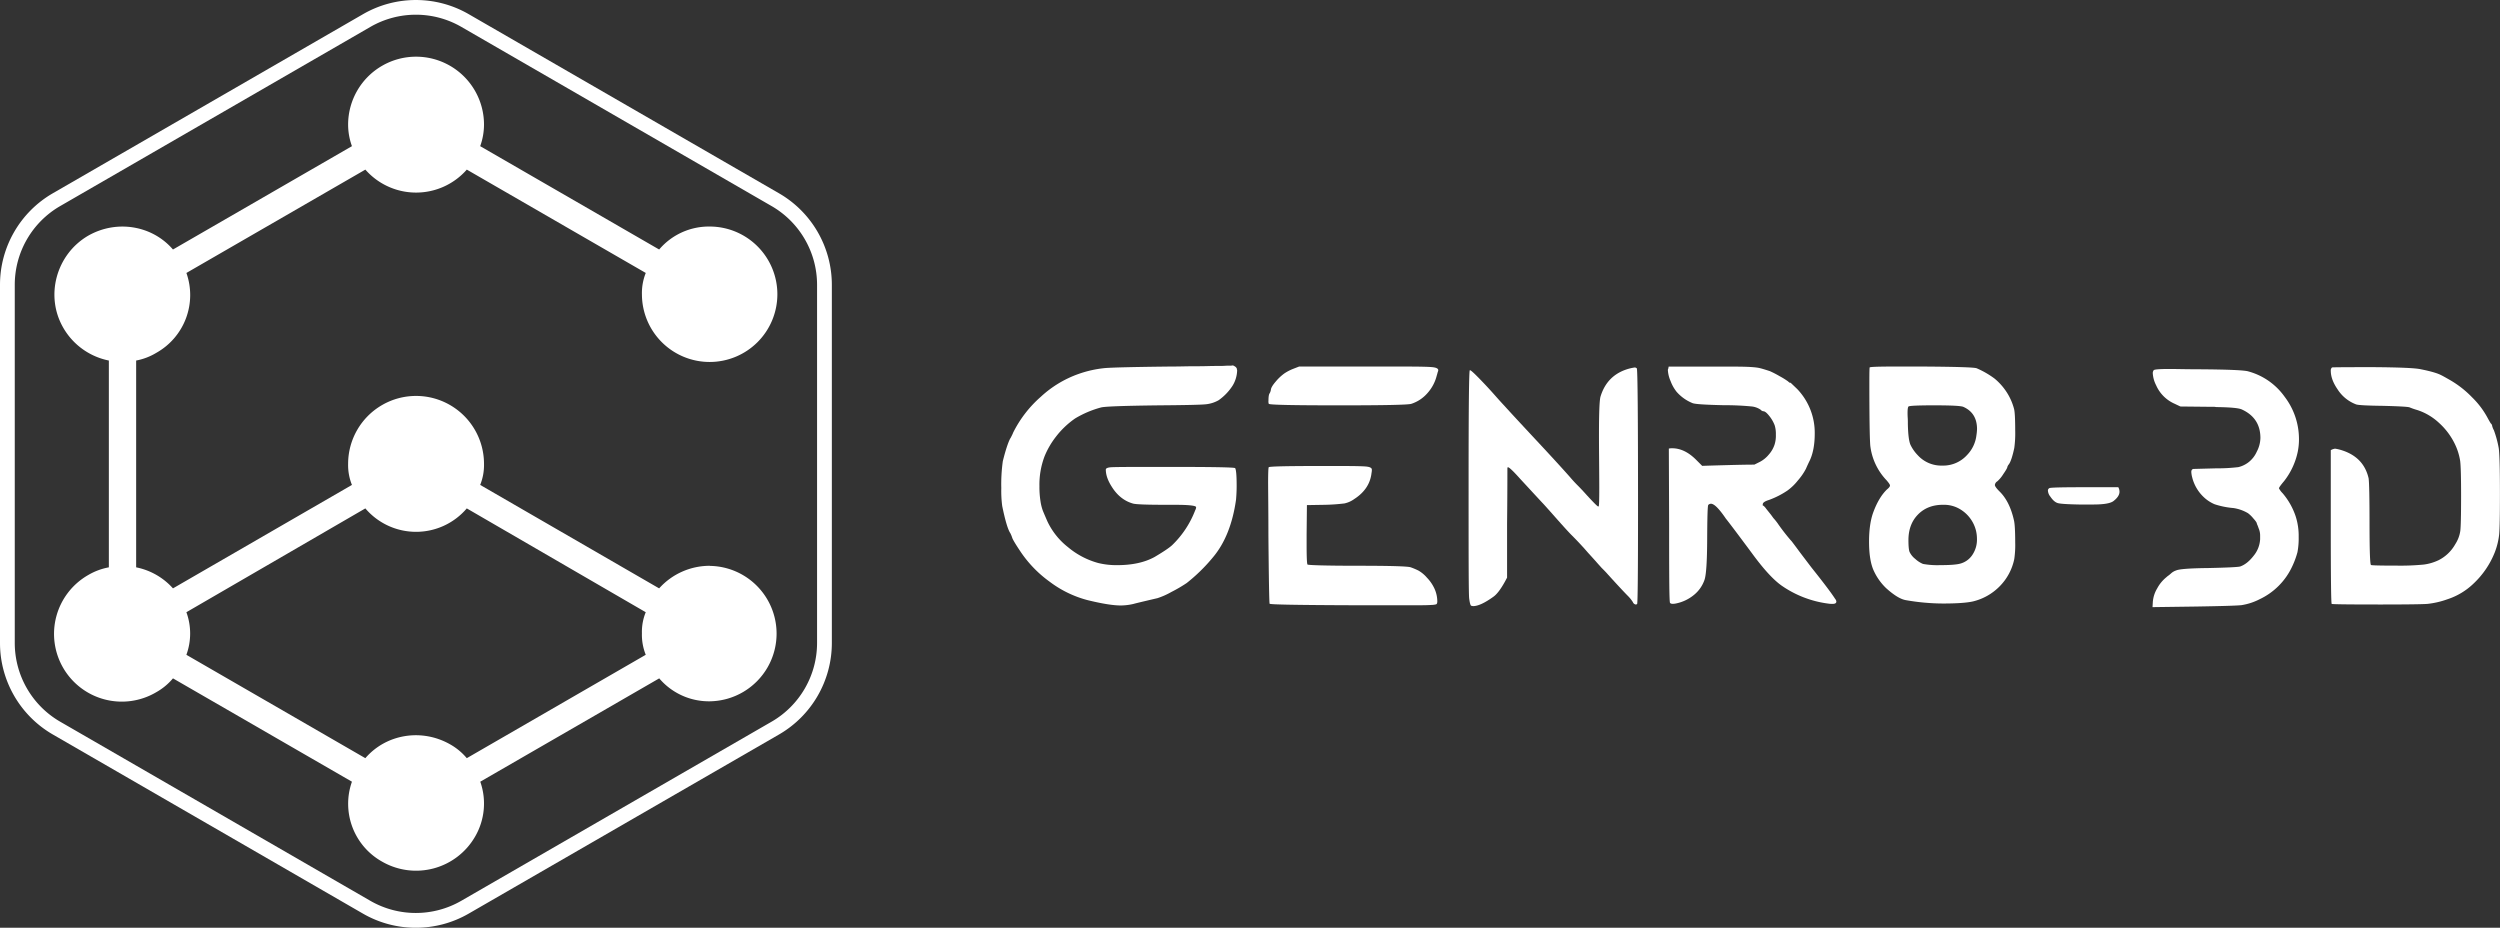 <svg id="Layer_1" data-name="Layer 1" xmlns="http://www.w3.org/2000/svg" viewBox="0 0 1425.8 529.11"><rect x="0" y="0" width="1425.8" height="529.11" fill="#333333" stroke="none"/><defs><style>.cls-1{fill:#fff;}</style></defs><path class="cls-1" d="M992.43,1138.13A38.78,38.78,0,0,0,963.5,1151l-102.06-59a30.32,30.32,0,0,0,2.18-12,38.75,38.75,0,1,0-77.5,0,30.15,30.15,0,0,0,2.18,12l-102.07,59a38.21,38.21,0,0,0-21-12V1021.06a34.54,34.54,0,0,0,11.46-4.37,37.78,37.78,0,0,0,17.2-45.58l102.06-58.94a38.49,38.49,0,0,0,57.86,0l102.06,58.94a30.87,30.87,0,0,0-2.18,12.29,38.62,38.62,0,1,0,38.75-38.76,37.24,37.24,0,0,0-28.93,13.1L861.44,898.8a36.43,36.43,0,0,0,2.18-12.28,38.75,38.75,0,0,0-77.5,0,36.18,36.18,0,0,0,2.18,12.28L686.23,957.74c-11.73-13.64-31.93-17.19-48.3-7.91-18.29,10.64-24.84,34.39-14.19,52.67a38.79,38.79,0,0,0,25.92,18.56V1139a36,36,0,0,0-11.73,4.37,38.64,38.64,0,1,0,38.75,66.86,34.3,34.3,0,0,0,9.55-7.91l102.07,58.94a37.79,37.79,0,0,0,17.19,45.58,38.86,38.86,0,0,0,53-14.19,37.51,37.51,0,0,0,3-31.39l102.06-58.94a37.24,37.24,0,0,0,28.93,13.09,38.62,38.62,0,0,0,0-77.23ZM853.8,1247.84a34.44,34.44,0,0,0-9.55-7.91c-16.38-9.28-36.57-5.73-48.31,7.91l-102.06-58.95a35.45,35.45,0,0,0,0-24.29l102.06-59.21a38,38,0,0,0,57.86,0l102.06,59.21a29.55,29.55,0,0,0-2.18,12,30.79,30.79,0,0,0,2.18,12.28Z" transform="translate(-587.58 -815.44)"/><path class="cls-1" d="M824.77,1344.56a60.06,60.06,0,0,1-30.07-8L617.65,1234.3a60.3,60.3,0,0,1-30.07-52.08V977.78a60.3,60.3,0,0,1,30.07-52.08L794.7,823.48a60.3,60.3,0,0,1,60.14,0L1031.89,925.7A60.3,60.3,0,0,1,1062,977.78v204.44a60.3,60.3,0,0,1-30.07,52.08L854.84,1336.52A60.12,60.12,0,0,1,824.77,1344.56Zm0-520.73a51.83,51.83,0,0,0-25.88,6.91L621.84,933A51.87,51.87,0,0,0,596,977.78v204.44A51.9,51.9,0,0,0,621.84,1227l177,102.22a51.92,51.92,0,0,0,51.75,0L1027.69,1227a51.91,51.91,0,0,0,25.88-44.82V977.78A51.88,51.88,0,0,0,1027.69,933L850.64,830.74A51.82,51.82,0,0,0,824.77,823.83Z" transform="translate(-587.58 -815.44)"/><path class="cls-1" d="M1254.29,1024.49q4,0,8.13-.09t7.52-.08q3.38,0,6.48-.09c2.08-.06,3.92-.08,5.54-.08s3,0,4.23-.09,2.1-.09,2.68-.09h1a1.89,1.89,0,0,1,1.81.35,2.59,2.59,0,0,1,1.3,1.38v.35a1.38,1.38,0,0,1,.17.52,17.52,17.52,0,0,1-2.59,8.81,30.1,30.1,0,0,1-7.95,8.3,18.48,18.48,0,0,1-7.44,2.34q-4.14.43-27,.6-29.74.36-32.68,1.21a57.76,57.76,0,0,0-14.7,6.23,48.83,48.83,0,0,0-11.07,10.55,47,47,0,0,0-6.4,11.06,45.48,45.48,0,0,0-2.93,17.12,51.4,51.4,0,0,0,.6,8.47,26.89,26.89,0,0,0,1.38,5.54q.78,1.9,2.51,5.88a40.68,40.68,0,0,0,11.76,14.78,45.48,45.48,0,0,0,17.29,9.08,43.5,43.5,0,0,0,10.89,1.21q12.79,0,21.27-4.67,7.6-4.5,10-6.74a54.62,54.62,0,0,0,13.14-19.89,4,4,0,0,0,.52-1.73q0-1.38-12.28-1.38h-4.66q-16.44,0-19-.69-7.43-2.09-12.1-9.51-3.46-5.36-3.46-9.86c0-.8,1.13-1.27,3.37-1.38s9-.17,20.15-.17H1255q36.48,0,37,.69c.58.8.87,4.21.87,10.2q0,3.63-.35,7.78-2.94,20.74-13.14,32.85a98.16,98.16,0,0,1-15,14.7,82.27,82.27,0,0,1-8.73,5.1,42.6,42.6,0,0,1-8,3.55c-1,.23-3.37.78-7,1.64s-5.85,1.41-6.66,1.64a32.5,32.5,0,0,1-7.26.87q-6.57,0-19.19-3.12a61.75,61.75,0,0,1-21.36-10.46,67.55,67.55,0,0,1-16.86-17.55q-4.14-6.22-4.49-7.61a19.71,19.71,0,0,0-1-2.42q-2.07-2.94-4.67-15.56a66.25,66.25,0,0,1-.52-10.2,94.58,94.58,0,0,1,.87-15.39q2.25-9,4.15-12.8a4.47,4.47,0,0,0,.52-.86l.69-1.38a10.7,10.7,0,0,0,.52-1.21,66.68,66.68,0,0,1,15.73-20.41,62.1,62.1,0,0,1,21.79-13.14,63.41,63.41,0,0,1,14.87-3.28Q1224.2,1024.84,1254.29,1024.49Z" transform="translate(-587.58 -815.44)"/><path class="cls-1" d="M1311.18,1081.9q.67-.69,29.22-.69h11.41q12.27,0,15.22.34c2,.24,2.94.81,2.94,1.73a7.85,7.85,0,0,1-.18,1.9q-1,9.16-9.85,14.87a14.93,14.93,0,0,1-5.62,2.51,109.86,109.86,0,0,1-11,.78l-10.38.17-.17,16.6V1126c0,7.26.17,11.07.52,11.41s9.91.69,28.36.69,28.7.29,30.43.87a36.11,36.11,0,0,1,4.5,1.9,18.51,18.51,0,0,1,4.84,4.06,22.17,22.17,0,0,1,3.8,5.28,17.72,17.72,0,0,1,2.08,8,3.54,3.54,0,0,1-.18,1.39,1.1,1.1,0,0,1-.51.51,12.45,12.45,0,0,1-2.77.35c-1.62.11-3.89.17-6.83.17h-37.61q-47.2-.16-47.72-.86-.36-.69-.7-39.08,0-8.3-.08-18.24t-.09-11.85C1310.83,1085,1310.94,1082.13,1311.18,1081.9Zm14.18-56.2,3.11-1.21h60q12.62,0,16,.35c2.25.23,3.37.8,3.37,1.73a2,2,0,0,1-.17.77,9.38,9.38,0,0,0-.34,1.13c-.12.46-.24.86-.35,1.21a23.44,23.44,0,0,1-5.27,9.94,20.64,20.64,0,0,1-9.25,6.14q-2.78.87-41.68.86-38.73,0-39.59-.86a4,4,0,0,1-.18-1.73c0-2.3.23-3.74.7-4.32a5.73,5.73,0,0,0,.69-2.08c.11-1,1-2.56,2.76-4.58a26.92,26.92,0,0,1,4.84-4.58A25.76,25.76,0,0,1,1325.36,1025.7Z" transform="translate(-587.58 -815.44)"/><path class="cls-1" d="M1516.6,1025.7a28.84,28.84,0,0,1,3.37-.69,2.08,2.08,0,0,1,1.12.52q.69,1,.69,79.54,0,54.3-.51,54.81a1.06,1.06,0,0,1-1.3.17,2.11,2.11,0,0,1-1.13-1.21,20.21,20.21,0,0,0-2.59-3.28q-3.29-3.29-11.76-12.62c-.58-.69-1.73-1.91-3.46-3.63-.34-.35-.89-1-1.64-1.82s-1.76-2-3-3.37-2.37-2.6-3.29-3.63q-4.32-5-9.34-10-2.25-2.25-8.9-9.77t-7.52-8.39q-2.43-2.6-12.8-13.83-5.88-6.57-6.92-6.57c-.23,0-.34.23-.34.69q0,14.7-.18,31.64v30.61l-1.2,2.25q-3.64,6.57-6.58,8.64-7.42,5.36-11.58,5.36a2.75,2.75,0,0,1-.52-.08,2.33,2.33,0,0,0-.52-.09c-.46-.12-.86-1.5-1.21-4.15s-.34-25.07-.34-66.92q0-63.11.69-63.28h.17q.87,0,9,8.64,2.6,2.77,5.45,6t5.1,5.62q4.5,5,17.9,19.36t19.79,21.62c1.27,1.5,2.66,3,4.15,4.49s3.23,3.35,5.19,5.54q5.88,6.39,6.4,6.39h.34c.24-.11.35-3.68.35-10.72q0-4-.09-14.69t-.08-16.08q0-18,.86-21.1Q1504.15,1029.16,1516.6,1025.7Z" transform="translate(-587.58 -815.44)"/><path class="cls-1" d="M1539.07,1025.53l.18-1h37.52c7.37,0,12.22.29,14.52.87,1.39.34,3.29.92,5.71,1.72a54.5,54.5,0,0,1,5.53,2.86,41.82,41.82,0,0,1,4.84,3c.7.7,1.16.93,1.39.7l3.8,3.63a36.07,36.07,0,0,1,10,25.42q0,9.16-2.77,15.21-1.2,2.43-2.24,4.84a34,34,0,0,1-4.59,6.66,29.77,29.77,0,0,1-6,5.79,48,48,0,0,1-10.55,5.36c-2.19.69-3.34,1.45-3.46,2.25s-.11,1,.35,1a8.78,8.78,0,0,1,1.55,1.73q1.39,1.73,2.77,3.46l1.38,1.9a28.78,28.78,0,0,1,2.25,2.76,116.71,116.71,0,0,0,7.61,9.86,9.65,9.65,0,0,1,.86,1l1.3,1.73,1.3,1.73q1.38,1.9,4.67,6.22c2.19,2.88,3.46,4.56,3.8,5q10.2,12.78,13.32,17.63c.8,1,1,1.85.51,2.42s-1.49.64-3.45.52a60.08,60.08,0,0,1-27.5-10.37q-7.08-5-16.94-18.5-12.45-16.77-14.87-19.72-5.72-8.46-8.48-8.47a2.15,2.15,0,0,0-1.55.69q-.53.69-.61,19.45t-1.47,23.09a19,19,0,0,1-6.14,8.82,23.31,23.31,0,0,1-10.28,4.84c-1.73.34-2.83.23-3.29-.35s-.52-15.39-.52-44.44l-.17-43.57a8.49,8.49,0,0,1,1.9-.17q7.1,0,13.66,6.57l3.46,3.46q5-.18,14.87-.44t14.87-.26l3.11-1.55a16.57,16.57,0,0,0,5.19-4.24,16.11,16.11,0,0,0,3.29-5.79,17,17,0,0,0,.69-5.53,16.34,16.34,0,0,0-.69-5.36,19.63,19.63,0,0,0-3.12-5.36c-1.38-1.73-2.48-2.6-3.28-2.6a2.38,2.38,0,0,1-1.56-.86,11,11,0,0,0-5.27-1.9,156.46,156.46,0,0,0-15.65-.7q-16.08-.34-18-1.21a24.07,24.07,0,0,1-9-6.39,22,22,0,0,1-3.46-6.14,18,18,0,0,1-1.56-6.31,2.24,2.24,0,0,1,.09-.52A2.87,2.87,0,0,0,1539.07,1025.53Z" transform="translate(-587.58 -815.44)"/><path class="cls-1" d="M1653.89,1025q.34-.52,14.87-.52h14.7q29.57.18,31.47,1a50.78,50.78,0,0,1,10.2,5.88,34,34,0,0,1,6.57,7.26,33.05,33.05,0,0,1,4.49,9.86q.69,2.25.7,12.45a62.49,62.49,0,0,1-.52,10q-1.56,7.27-3.12,9.34a4.35,4.35,0,0,0-.86,1.56q0,.69-2.33,4.06a18,18,0,0,1-3.38,4.07,2.78,2.78,0,0,0-1.38,2.07c0,.69.87,1.9,2.59,3.63q5.88,5.71,8.3,16.6.69,2.94.7,12.45a55.89,55.89,0,0,1-.52,9.51,30.93,30.93,0,0,1-8.22,15.48,31.67,31.67,0,0,1-15.3,8.73q-5.19,1.2-17.12,1.21a125.32,125.32,0,0,1-21.09-1.9q-4.5-.7-11.24-6.75a32,32,0,0,1-6.92-9.51q-2.94-5.86-2.94-17.12,0-10.2,2.42-16.77,3.12-8.46,7.78-13c1.15-.92,1.73-1.67,1.73-2.24s-.63-1.44-1.9-2.94a34.35,34.35,0,0,1-9.34-19.89q-.51-6.73-.52-35.45Q1653.71,1025.35,1653.89,1025Zm53.43,22.48q-2.08-.87-16.43-.87t-14.87.7c-.35.34-.52,1.61-.52,3.8,0,.35,0,1.21.09,2.59s.08,2.54.08,3.46q.18,9.16,1.56,12.11a22.47,22.47,0,0,0,4,5.7,18.12,18.12,0,0,0,14,6,18.33,18.33,0,0,0,14.18-6,19.41,19.41,0,0,0,5.36-11.24,28.34,28.34,0,0,0,.35-3.63Q1715.1,1050.95,1707.32,1047.49Zm-11.59,55.85q-8.82,0-14.26,5.53T1676,1123.4c0,3.57.23,5.88.69,6.91a11.09,11.09,0,0,0,3.2,3.89,14.91,14.91,0,0,0,4.41,2.86,45.87,45.87,0,0,0,9.68.69q8.48,0,11.59-.87a12,12,0,0,0,6.91-5,15.55,15.55,0,0,0,2.6-9,20.51,20.51,0,0,0-.52-4.67,19.77,19.77,0,0,0-10.55-13.14A17.76,17.76,0,0,0,1695.73,1103.34Z" transform="translate(-587.58 -815.44)"/><path class="cls-1" d="M1756.42,1093.83q.69-.52,20.06-.52h19.2a5.26,5.26,0,0,1,.69,2.59q0,2.6-3.29,5.19-2.41,2.07-11.58,2.08h-8.13q-9.86-.18-12.1-.78t-4.33-3.72a5.94,5.94,0,0,1-1.38-3.28A1.49,1.49,0,0,1,1756.42,1093.83Z" transform="translate(-587.58 -815.44)"/><path class="cls-1" d="M1815.9,1026.57c.35-.46,3.4-.7,9.17-.7q1.38,0,6.83.09t9.6.09q25.07.17,28.35,1.21a37.49,37.49,0,0,1,20.75,14.52,39.77,39.77,0,0,1,8.13,24,35.38,35.38,0,0,1-.69,7.26,40.75,40.75,0,0,1-7.78,16.77q-2.94,3.47-2.94,4.15a11.84,11.84,0,0,0,2.07,2.77,39.59,39.59,0,0,1,7.44,13.14,36.15,36.15,0,0,1,1.73,11.76,42.56,42.56,0,0,1-.69,8.73,47.57,47.57,0,0,1-2.94,8,38.58,38.58,0,0,1-18.68,18.85,33.88,33.88,0,0,1-10.37,3.37q-4.16.43-25.59.78l-25.08.34.18-3.11a17.58,17.58,0,0,1,2.5-7.61,20.62,20.62,0,0,1,5.28-6.39,7.35,7.35,0,0,1,.95-.78c.4-.29.75-.55,1-.78s.48-.4.6-.52a7.92,7.92,0,0,1,2.94-1.73q2.6-1.2,18.5-1.38,15.91-.35,18-.87,4-1.38,7.61-6a16.21,16.21,0,0,0,3.81-9.6v-1.9a10.29,10.29,0,0,0-.87-4.32c-.11-.35-.26-.75-.43-1.21s-.32-.81-.43-1l-.17-.52c0-.46-.7-1.47-2.08-3a17.18,17.18,0,0,0-2.94-2.85,23,23,0,0,0-8.3-2.94,46.52,46.52,0,0,1-10.72-2.16,20.71,20.71,0,0,1-6.57-4.41,23.11,23.11,0,0,1-6.23-10.89,14.47,14.47,0,0,1-.51-3.11c0-1,.4-1.62,1.21-1.73l13-.35a100.93,100.93,0,0,0,12.63-.69,15.43,15.43,0,0,0,6-2.94,15.77,15.77,0,0,0,4.5-5.88,17.54,17.54,0,0,0,2.07-7.78q0-11.41-10.55-16.26-2.42-1.2-14-1.38a6.75,6.75,0,0,1-1.13-.08,5.68,5.68,0,0,0-1.12-.09h-2.77l-16.08-.17-3.28-1.56a20.47,20.47,0,0,1-10.55-10.55,17.17,17.17,0,0,1-1.9-6.74A2.7,2.7,0,0,1,1815.9,1026.57Z" transform="translate(-587.58 -815.44)"/><path class="cls-1" d="M1917.58,1025q.35-.16,23.34-.17,22.83.17,27.32,1.21,8.64,1.73,11.76,3.46.16,0,5,2.76a57.29,57.29,0,0,1,12.45,9.77,48.09,48.09,0,0,1,9,12c1,1.84,1.62,2.82,1.73,2.94a1.91,1.91,0,0,1,.7,1.21,9.05,9.05,0,0,0,1,2.59,60.23,60.23,0,0,1,2.77,10.2q.69,4.34.69,26.29,0,18.15-.43,22.91a40,40,0,0,1-2.51,10.29,49.3,49.3,0,0,1-11.93,17.63,38.77,38.77,0,0,1-15.22,9.17,48.66,48.66,0,0,1-11.24,2.59q-4.5.34-26.62.35-27.68,0-28-.35-.51-.35-.52-44.09v-43.58a6.84,6.84,0,0,1,2.43-.86,24.55,24.55,0,0,1,4.15,1q12.27,4,15,15.91.51,3.63.52,25.59,0,23.68.86,23.86,1,.35,14.18.34a138.17,138.17,0,0,0,15.91-.6,28,28,0,0,0,8.47-2.51,22.54,22.54,0,0,0,9.51-9.16,18.89,18.89,0,0,0,2.85-7.61q.43-3.63.44-19.71,0-15.91-.52-20.06a34.07,34.07,0,0,0-2.94-9.51,39.06,39.06,0,0,0-9.08-12.19,33.1,33.1,0,0,0-12.36-7.35,40.07,40.07,0,0,1-4.5-1.56q-1.38-.51-15-.86-14-.17-15.56-.86a21.57,21.57,0,0,1-10.55-8.65q-3.81-5.54-3.81-10.55A2.25,2.25,0,0,1,1917.58,1025Z" transform="translate(-587.58 -815.44)"/></svg>